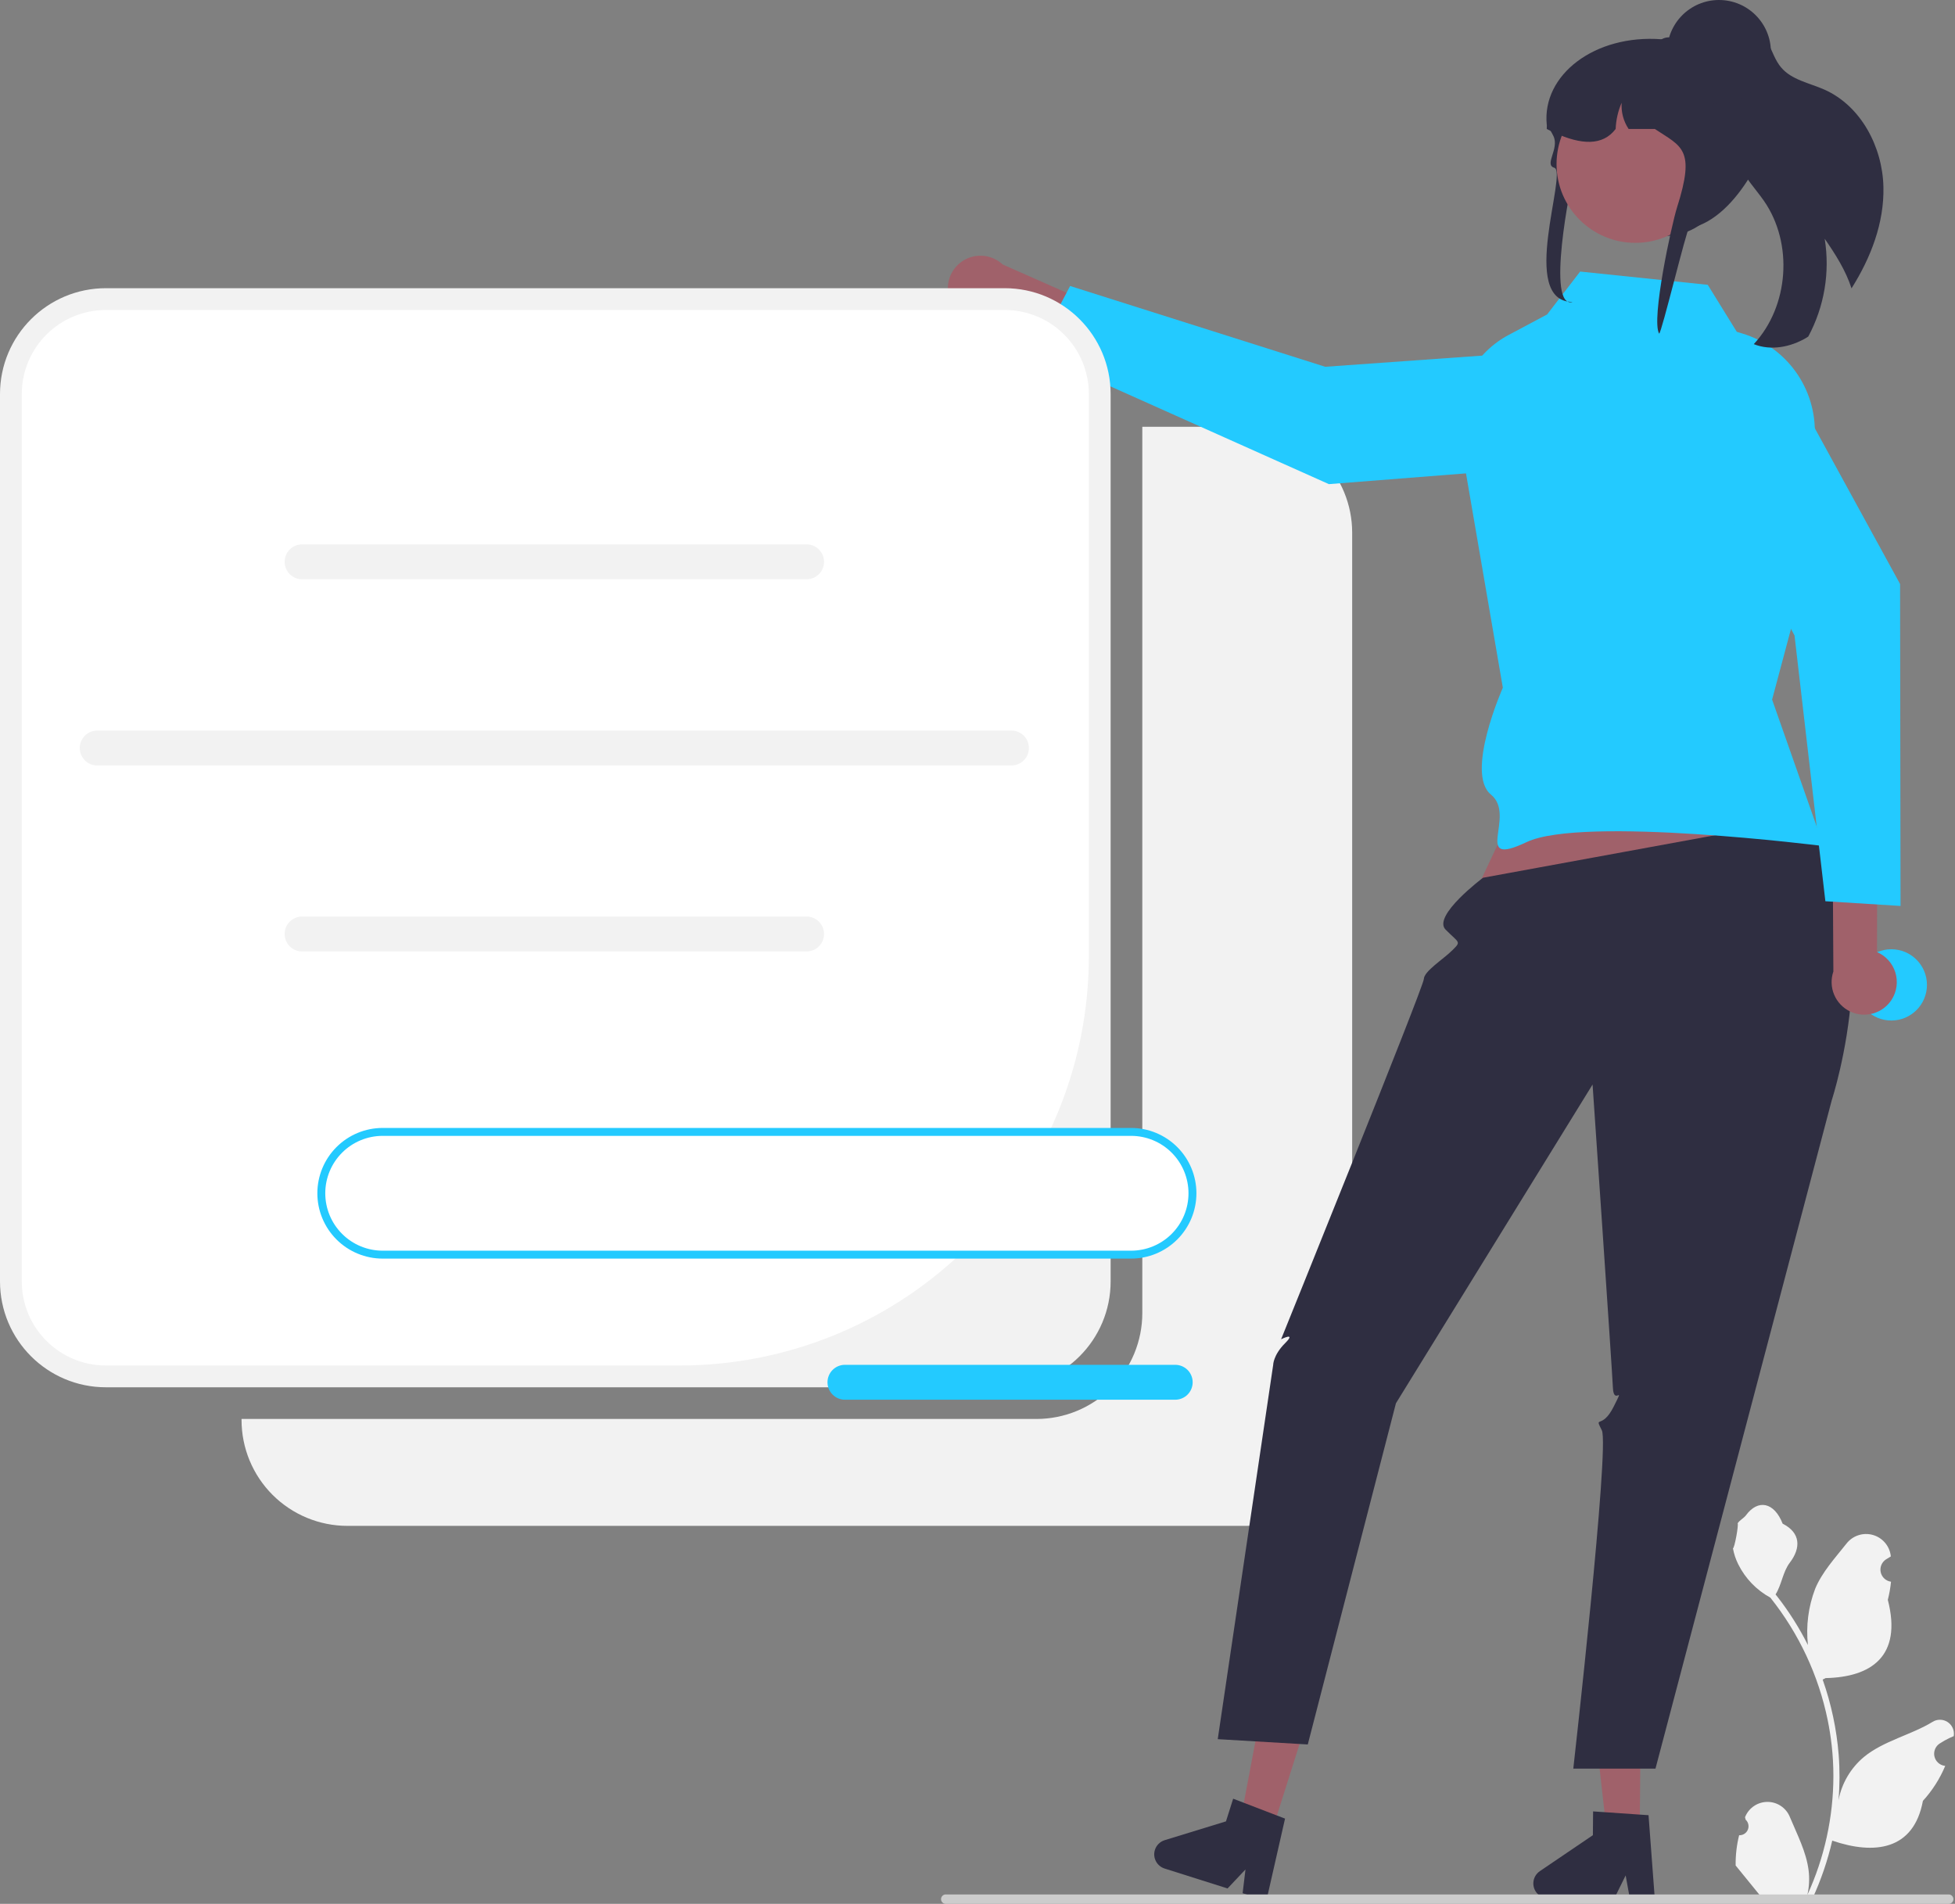 <svg width="537" height="523" viewBox="0 0 537 523" fill="none" xmlns="http://www.w3.org/2000/svg">
<rect x="0" y="0" width="537" height="523" fill="#808080" stroke="none"/>
<g clip-path="url(#clip0_25_1197)">
<path d="M342.327 117.239H313.77V360.708C313.77 364.528 313.017 368.31 311.556 371.84C310.094 375.369 307.951 378.575 305.25 381.277C302.549 383.978 299.342 386.12 295.813 387.582C292.284 389.044 288.501 389.796 284.681 389.796H66.347V390.075C66.347 393.895 67.1 397.677 68.561 401.206C70.023 404.736 72.166 407.942 74.867 410.643C77.568 413.345 80.775 415.487 84.304 416.949C87.833 418.411 91.616 419.163 95.436 419.163H342.327C346.147 419.163 349.93 418.411 353.459 416.949C356.988 415.487 360.195 413.345 362.896 410.643C365.597 407.942 367.74 404.736 369.202 401.206C370.663 397.677 371.416 393.895 371.416 390.075V146.327C371.416 138.613 368.351 131.214 362.896 125.759C357.441 120.303 350.042 117.239 342.327 117.239Z" fill="#F2F2F2"/>
<path d="M477.703 504.147C478.209 504.17 478.709 504.037 479.137 503.767C479.564 503.496 479.899 503.1 480.094 502.633C480.289 502.167 480.336 501.651 480.228 501.156C480.121 500.662 479.864 500.212 479.492 499.869L479.323 499.196C479.345 499.143 479.368 499.089 479.39 499.035C479.899 497.832 480.753 496.806 481.843 496.087C482.934 495.367 484.212 494.986 485.519 494.991C486.825 494.996 488.101 495.387 489.186 496.114C490.271 496.842 491.117 497.874 491.617 499.08C493.617 503.897 496.163 508.721 496.79 513.814C497.066 516.065 496.949 518.347 496.445 520.558C501.142 510.312 503.581 499.176 503.597 487.905C503.598 485.077 503.441 482.251 503.126 479.44C502.866 477.136 502.506 474.848 502.044 472.577C499.527 460.252 494.122 448.701 486.273 438.871C482.474 436.798 479.402 433.61 477.471 429.738C476.771 428.346 476.277 426.86 476.003 425.326C476.431 425.382 477.618 418.856 477.295 418.456C477.892 417.549 478.961 417.099 479.613 416.215C482.857 411.817 487.326 412.585 489.659 418.561C494.643 421.076 494.691 425.248 491.633 429.26C489.688 431.813 489.42 435.267 487.713 437.999C487.889 438.224 488.072 438.442 488.247 438.667C491.458 442.795 494.256 447.228 496.602 451.902C496.031 446.666 496.712 441.369 498.588 436.447C500.489 431.86 504.053 427.997 507.192 424.031C508.022 422.966 509.149 422.171 510.431 421.746C511.713 421.321 513.092 421.286 514.394 421.645C515.696 422.004 516.862 422.741 517.746 423.763C518.629 424.784 519.189 426.045 519.356 427.385C519.363 427.443 519.369 427.502 519.375 427.56C518.909 427.823 518.453 428.102 518.006 428.398C517.445 428.772 517.011 429.308 516.759 429.934C516.508 430.56 516.451 431.247 516.597 431.906C516.743 432.564 517.085 433.163 517.577 433.625C518.069 434.086 518.689 434.388 519.356 434.49L519.424 434.501C519.258 436.181 518.965 437.846 518.546 439.482C522.572 455.052 513.88 460.724 501.468 460.978C501.194 461.119 500.927 461.259 500.653 461.393C503.01 468.072 504.488 475.029 505.051 482.089C505.37 486.254 505.351 490.438 504.995 494.6L505.016 494.453C505.915 489.824 508.384 485.648 512.006 482.63C517.385 478.211 524.985 476.584 530.788 473.032C531.405 472.636 532.122 472.424 532.855 472.423C533.588 472.421 534.306 472.629 534.924 473.022C535.543 473.415 536.036 473.976 536.346 474.641C536.656 475.305 536.77 476.044 536.674 476.77L536.65 476.925C535.785 477.278 534.942 477.683 534.128 478.141C533.662 478.404 533.205 478.683 532.759 478.978C532.198 479.353 531.763 479.888 531.512 480.514C531.261 481.14 531.204 481.827 531.35 482.486C531.496 483.145 531.837 483.744 532.33 484.205C532.822 484.666 533.442 484.968 534.109 485.071L534.177 485.081C534.226 485.088 534.268 485.095 534.317 485.102C532.839 488.632 530.765 491.88 528.185 494.706C525.667 508.298 514.854 509.588 503.288 505.63H503.281C502.012 511.144 500.173 516.512 497.794 521.647H478.194C478.124 521.429 478.061 521.204 477.998 520.986C479.812 521.1 481.633 520.992 483.421 520.663C481.967 518.879 480.513 517.081 479.058 515.296C479.026 515.263 478.995 515.228 478.967 515.191C478.229 514.278 477.485 513.371 476.747 512.458L476.747 512.457C476.707 509.658 477.029 506.864 477.703 504.147Z" fill="#F2F2F2"/>
<path d="M261.827 84.118C262.543 85.203 263.485 86.118 264.59 86.802C265.694 87.487 266.934 87.922 268.223 88.08C269.513 88.238 270.821 88.114 272.057 87.716C273.294 87.319 274.43 86.657 275.386 85.778L316.135 104.162L323.991 94.141L275.433 72.66C273.833 71.161 271.738 70.301 269.547 70.243C267.355 70.185 265.218 70.933 263.541 72.346C261.864 73.758 260.763 75.737 260.447 77.907C260.131 80.076 260.622 82.287 261.827 84.118Z" fill="#A0616A"/>
<path d="M436.706 95.583L440.747 118.485C440.936 119.554 440.899 120.65 440.639 121.703C440.379 122.757 439.901 123.744 439.237 124.602C438.573 125.46 437.736 126.169 436.782 126.685C435.827 127.2 434.775 127.511 433.694 127.596L365.02 132.996L284.297 96.869L293.939 78.567L364.013 100.757L436.706 95.583Z" fill="#23CAFF"/>
<path d="M275.98 79.169H29.088C13.023 79.169 0 92.193 0 108.258V352.005C0 368.07 13.023 381.094 29.088 381.094H275.98C292.045 381.094 305.069 368.07 305.069 352.005V108.258C305.069 92.193 292.045 79.169 275.98 79.169Z" fill="#F2F2F2"/>
<path d="M29.088 85.152C26.054 85.152 23.049 85.75 20.246 86.911C17.442 88.072 14.895 89.774 12.75 91.92C10.604 94.066 8.902 96.613 7.741 99.416C6.58 102.22 5.982 105.224 5.982 108.259V352.006C5.982 358.135 8.416 364.012 12.75 368.345C17.083 372.678 22.96 375.113 29.088 375.113H186.661C201.424 375.113 216.044 372.205 229.684 366.555C243.324 360.905 255.718 352.624 266.157 342.184C276.597 331.745 284.878 319.351 290.528 305.711C296.178 292.071 299.086 277.451 299.086 262.687V108.259C299.086 105.224 298.488 102.22 297.327 99.416C296.166 96.613 294.464 94.066 292.318 91.92C290.173 89.774 287.625 88.072 284.822 86.911C282.019 85.75 279.014 85.152 275.979 85.152H29.088Z" fill="white"/>
<path d="M221.552 159.126H82.977C81.706 159.126 80.486 158.621 79.587 157.722C78.688 156.823 78.183 155.604 78.183 154.332C78.183 153.06 78.688 151.841 79.587 150.942C80.486 150.043 81.706 149.538 82.977 149.538H221.552C222.824 149.538 224.043 150.043 224.942 150.942C225.841 151.841 226.346 153.06 226.346 154.332C226.346 155.604 225.841 156.823 224.942 157.722C224.043 158.621 222.824 159.126 221.552 159.126Z" fill="#F2F2F2"/>
<path d="M221.552 261.366H82.977C81.706 261.366 80.486 260.861 79.587 259.962C78.688 259.063 78.183 257.844 78.183 256.572C78.183 255.3 78.688 254.081 79.587 253.182C80.486 252.283 81.706 251.778 82.977 251.778H221.552C222.824 251.778 224.043 252.283 224.942 253.182C225.841 254.081 226.346 255.3 226.346 256.572C226.346 257.844 225.841 259.063 224.942 259.962C224.043 260.861 222.824 261.366 221.552 261.366Z" fill="#F2F2F2"/>
<path d="M277.825 210.279H26.705C25.433 210.279 24.214 209.773 23.315 208.874C22.416 207.975 21.91 206.756 21.91 205.484C21.91 204.213 22.416 202.993 23.315 202.094C24.214 201.195 25.433 200.69 26.705 200.69H277.825C279.096 200.69 280.316 201.195 281.215 202.094C282.114 202.993 282.619 204.213 282.619 205.484C282.619 206.756 282.114 207.975 281.215 208.874C280.316 209.773 279.096 210.279 277.825 210.279Z" fill="#F2F2F2"/>
<path d="M428.029 196.525L403.013 249.82L499.246 240.074L479.158 188.911L428.029 196.525Z" fill="#A0616A"/>
<path d="M450.402 502.848L441.278 502.771L437.239 466.757L450.704 466.872L450.402 502.848Z" fill="#A0616A"/>
<path d="M421.176 517.355C421.168 518.437 421.589 519.477 422.347 520.249C423.106 521.02 424.139 521.459 425.221 521.47L443.361 521.621L446.537 515.184L447.703 521.654L454.548 521.716L452.82 498.64L450.438 498.481L440.725 497.812L437.591 497.602L437.536 504.131L422.964 514.015C422.418 514.386 421.97 514.883 421.659 515.465C421.347 516.047 421.182 516.695 421.176 517.355Z" fill="#2F2E41"/>
<path d="M349.429 502.888L340.73 500.133L347.451 464.523L360.29 468.587L349.429 502.888Z" fill="#A0616A"/>
<path d="M317.23 508.171C316.905 509.203 317.002 510.321 317.5 511.281C317.998 512.241 318.856 512.965 319.887 513.293L337.183 518.767L342.11 513.547L341.323 520.074L347.848 522.145L352.976 499.579L350.746 498.728L341.658 495.234L338.724 494.113L336.753 500.337L319.92 505.504C319.289 505.698 318.715 506.041 318.247 506.506C317.778 506.971 317.429 507.542 317.23 508.171Z" fill="#2F2E41"/>
<path d="M494.863 225.087L407.364 241.12C407.364 241.12 393.329 251.618 397.083 255.377C400.838 259.137 401.42 258.555 398.953 261.021C396.487 263.488 391.154 266.785 391.101 268.943C391.049 271.101 351.893 367.903 351.893 367.903C351.893 367.903 356.243 365.728 352.98 368.991C349.717 372.254 349.717 374.95 349.717 374.95L334.49 477.757L359.22 479.213L383.435 385.486L437.448 297.925C437.448 297.925 442.807 376.007 443.032 381.2C443.256 386.393 446.519 379.867 443.256 386.393C439.993 392.919 437.818 388.569 439.993 392.919C442.169 397.27 432.157 485.843 432.157 485.843H454.729L503.141 302.256C503.141 302.256 520.365 249.77 494.863 225.087Z" fill="#2F2E41"/>
<path d="M469.086 78.24L434.036 74.598L424.955 86.388L414.377 92.022C409.9 94.406 406.205 98.03 403.733 102.459C401.261 106.888 400.117 111.935 400.438 116.997L412.801 188.913C412.801 188.913 402.359 212.427 409.538 218.279C416.718 224.132 403.987 238.626 419.327 231.331C434.667 224.036 500.902 232.419 500.902 232.419L486.762 192.176L497.325 152.631L498.488 119.473C498.705 113.277 496.866 107.183 493.258 102.141C489.65 97.1 484.475 93.393 478.54 91.6L477.063 91.153L469.086 78.24Z" fill="#23CAFF"/>
<path d="M517.34 51.369C517.57 61.248 513.878 70.814 508.574 79.216C506.998 74.311 504.165 69.847 501.21 65.591C502.699 74.798 501.113 84.238 496.696 92.452C496.54 92.563 496.379 92.667 496.213 92.762C491.89 95.362 486.409 96.416 481.732 94.537C491.395 84.121 492.625 66.863 484.523 55.18C482.229 51.864 479.263 48.932 477.842 45.16C475.599 39.14 477.756 32.512 479.116 26.236C480.388 20.395 480.61 13.444 476.691 9.163C477.11 8.565 477.68 8.088 478.343 7.783C479.007 7.478 479.739 7.354 480.466 7.425C482.882 7.766 484.641 9.866 485.761 12.029C486.881 14.192 487.62 16.59 489.181 18.458C492.072 21.955 496.995 22.781 501.143 24.624C511.191 29.1 517.099 40.376 517.34 51.369Z" fill="#2F2E41"/>
<path d="M258.484 521.705C258.484 521.875 258.517 522.044 258.582 522.201C258.647 522.358 258.742 522.501 258.862 522.622C258.983 522.742 259.126 522.837 259.283 522.902C259.44 522.967 259.609 523 259.779 523H535.272C535.616 523 535.945 522.863 536.188 522.62C536.43 522.378 536.567 522.048 536.567 521.705C536.567 521.362 536.43 521.033 536.188 520.79C535.945 520.547 535.616 520.411 535.272 520.411H259.779C259.609 520.41 259.44 520.443 259.283 520.508C259.126 520.573 258.983 520.669 258.862 520.789C258.742 520.909 258.647 521.052 258.582 521.209C258.517 521.367 258.484 521.535 258.484 521.705Z" fill="#CCCCCC"/>
<path d="M519.509 280.342C524.915 280.342 529.298 275.959 529.298 270.553C529.298 265.146 524.915 260.764 519.509 260.764C514.103 260.764 509.72 265.146 509.72 270.553C509.72 275.959 514.103 280.342 519.509 280.342Z" fill="#23CAFF"/>
<path d="M432.766 45.721C433.34 43.711 429.383 55.995 431.292 56.217C439.99 57.215 451.93 62.409 457.987 64.833C458.26 64.801 458.533 64.769 458.798 64.73C459.448 64.658 460.082 64.555 460.707 64.437C474.813 61.768 480.237 40.1 480.237 39.902C480.237 38.928 477.899 12.174 474.217 11.778C473.249 11.674 472.277 11.621 471.304 11.62H462.165C460.274 11.213 458.357 10.935 456.428 10.789H456.412C438.014 9.387 423.507 20.601 424.863 34.246C424.871 34.261 424.888 34.277 424.895 34.293C425.289 34.879 425.634 35.434 425.939 35.964C426.235 36.463 426.484 36.938 426.701 37.39C428.378 40.874 424.067 45.259 426.925 46.077C430.727 47.166 416.927 82.942 431.974 82.942C424.655 85.023 431.182 51.264 432.766 45.721Z" fill="#2F2E41"/>
<path d="M449.189 66.714C461.139 66.714 470.827 57.026 470.827 45.076C470.827 33.126 461.139 23.439 449.189 23.439C437.239 23.439 427.552 33.126 427.552 45.076C427.552 57.026 437.239 66.714 449.189 66.714Z" fill="#A0616A"/>
<path d="M424.863 35.425C425.224 35.615 425.577 35.79 425.938 35.964C426.315 36.146 426.692 36.328 427.069 36.495C434.315 39.781 440.212 40.145 443.79 35.425C443.886 32.942 444.444 30.498 445.435 28.219C445.26 30.766 445.932 33.299 447.345 35.425H454.55C461.972 40.351 465.783 40.866 460.632 57.037C459.196 61.544 453.485 87.764 455.732 91.653C456.382 91.582 463.296 62.861 463.922 62.743C478.027 60.074 486.99 36.835 485.842 35.52C485.848 31.782 484.988 28.093 483.331 24.742C481.234 20.497 477.965 16.941 473.911 14.495C471.495 13.323 468.975 12.376 466.385 11.667C466.321 11.651 466.264 11.636 466.2 11.62C465.406 11.406 464.596 11.208 463.785 11.042C462.111 10.688 460.418 10.432 458.714 10.273C458.594 10.265 458.474 10.258 458.361 10.258C457.681 10.259 457.013 10.442 456.428 10.788C456.42 10.788 456.42 10.796 456.412 10.796C455.993 11.041 455.627 11.367 455.336 11.754C454.824 12.407 454.547 13.213 454.55 14.043H446.527C446.23 14.043 445.933 14.051 445.636 14.067C440.281 14.25 435.187 16.424 431.351 20.165C427.514 23.906 425.212 28.944 424.895 34.293C424.871 34.673 424.863 35.045 424.863 35.425Z" fill="#2F2E41"/>
<path d="M472.172 28.51C480.045 28.51 486.427 22.128 486.427 14.255C486.427 6.382 480.045 0 472.172 0C464.299 0 457.917 6.382 457.917 14.255C457.917 22.128 464.299 28.51 472.172 28.51Z" fill="#2F2E41"/>
<path d="M519.619 274.589C520.314 273.492 520.763 272.257 520.935 270.969C521.106 269.681 520.996 268.372 520.611 267.131C520.227 265.89 519.578 264.748 518.708 263.783C517.839 262.817 516.77 262.053 515.576 261.541L515.647 216.837L503.286 213.777L503.591 266.874C502.879 268.948 502.953 271.211 503.798 273.234C504.644 275.257 506.202 276.899 508.178 277.85C510.153 278.801 512.409 278.995 514.518 278.394C516.626 277.792 518.441 276.439 519.619 274.589Z" fill="#A0616A"/>
<path d="M458.41 110.373L477.644 97.301C478.542 96.691 479.557 96.276 480.624 96.082C481.691 95.887 482.788 95.918 483.842 96.172C484.897 96.427 485.887 96.899 486.749 97.558C487.61 98.218 488.324 99.05 488.845 100.002L521.914 160.431L522.04 248.869L501.394 247.575L492.919 174.561L458.41 110.373Z" fill="#23CAFF"/>
<path d="M310.685 310.938H105.117C100.646 310.938 96.358 312.714 93.197 315.876C90.035 319.037 88.259 323.325 88.259 327.796C88.259 332.268 90.035 336.556 93.197 339.717C96.358 342.879 100.646 344.655 105.117 344.655H310.685C315.157 344.655 319.445 342.879 322.606 339.717C325.768 336.556 327.544 332.268 327.544 327.796C327.544 323.325 325.768 319.037 322.606 315.876C319.445 312.714 315.157 310.938 310.685 310.938Z" fill="white"/>
<path d="M310.685 345.744H105.117C100.358 345.744 95.793 343.853 92.427 340.488C89.062 337.122 87.171 332.557 87.171 327.798C87.171 323.038 89.062 318.473 92.427 315.108C95.793 311.742 100.358 309.851 105.117 309.851H310.685C315.445 309.851 320.01 311.742 323.375 315.108C326.741 318.473 328.632 323.038 328.632 327.798C328.632 332.557 326.741 337.122 323.375 340.488C320.01 343.853 315.445 345.744 310.685 345.744ZM105.117 312.027C100.935 312.027 96.923 313.688 93.966 316.646C91.008 319.604 89.346 323.615 89.346 327.798C89.346 331.98 91.008 335.992 93.966 338.95C96.923 341.907 100.935 343.569 105.117 343.569H310.685C314.868 343.569 318.88 341.907 321.837 338.95C324.795 335.992 326.456 331.98 326.456 327.798C326.456 323.615 324.795 319.604 321.837 316.646C318.88 313.688 314.868 312.027 310.685 312.027H105.117Z" fill="#23CAFF"/>
<path d="M322.808 384.51H232.09C230.818 384.51 229.599 384.004 228.7 383.105C227.801 382.206 227.296 380.987 227.296 379.715C227.296 378.444 227.801 377.224 228.7 376.325C229.599 375.426 230.818 374.921 232.09 374.921H322.808C324.079 374.921 325.299 375.426 326.198 376.325C327.097 377.224 327.602 378.444 327.602 379.715C327.602 380.987 327.097 382.206 326.198 383.105C325.299 384.004 324.079 384.51 322.808 384.51Z" fill="#23CAFF"/>
</g>
<defs>
<clipPath id="clip0_25_1197">
<rect width="536.719" height="523" fill="white"/>
</clipPath>
</defs>
</svg>
